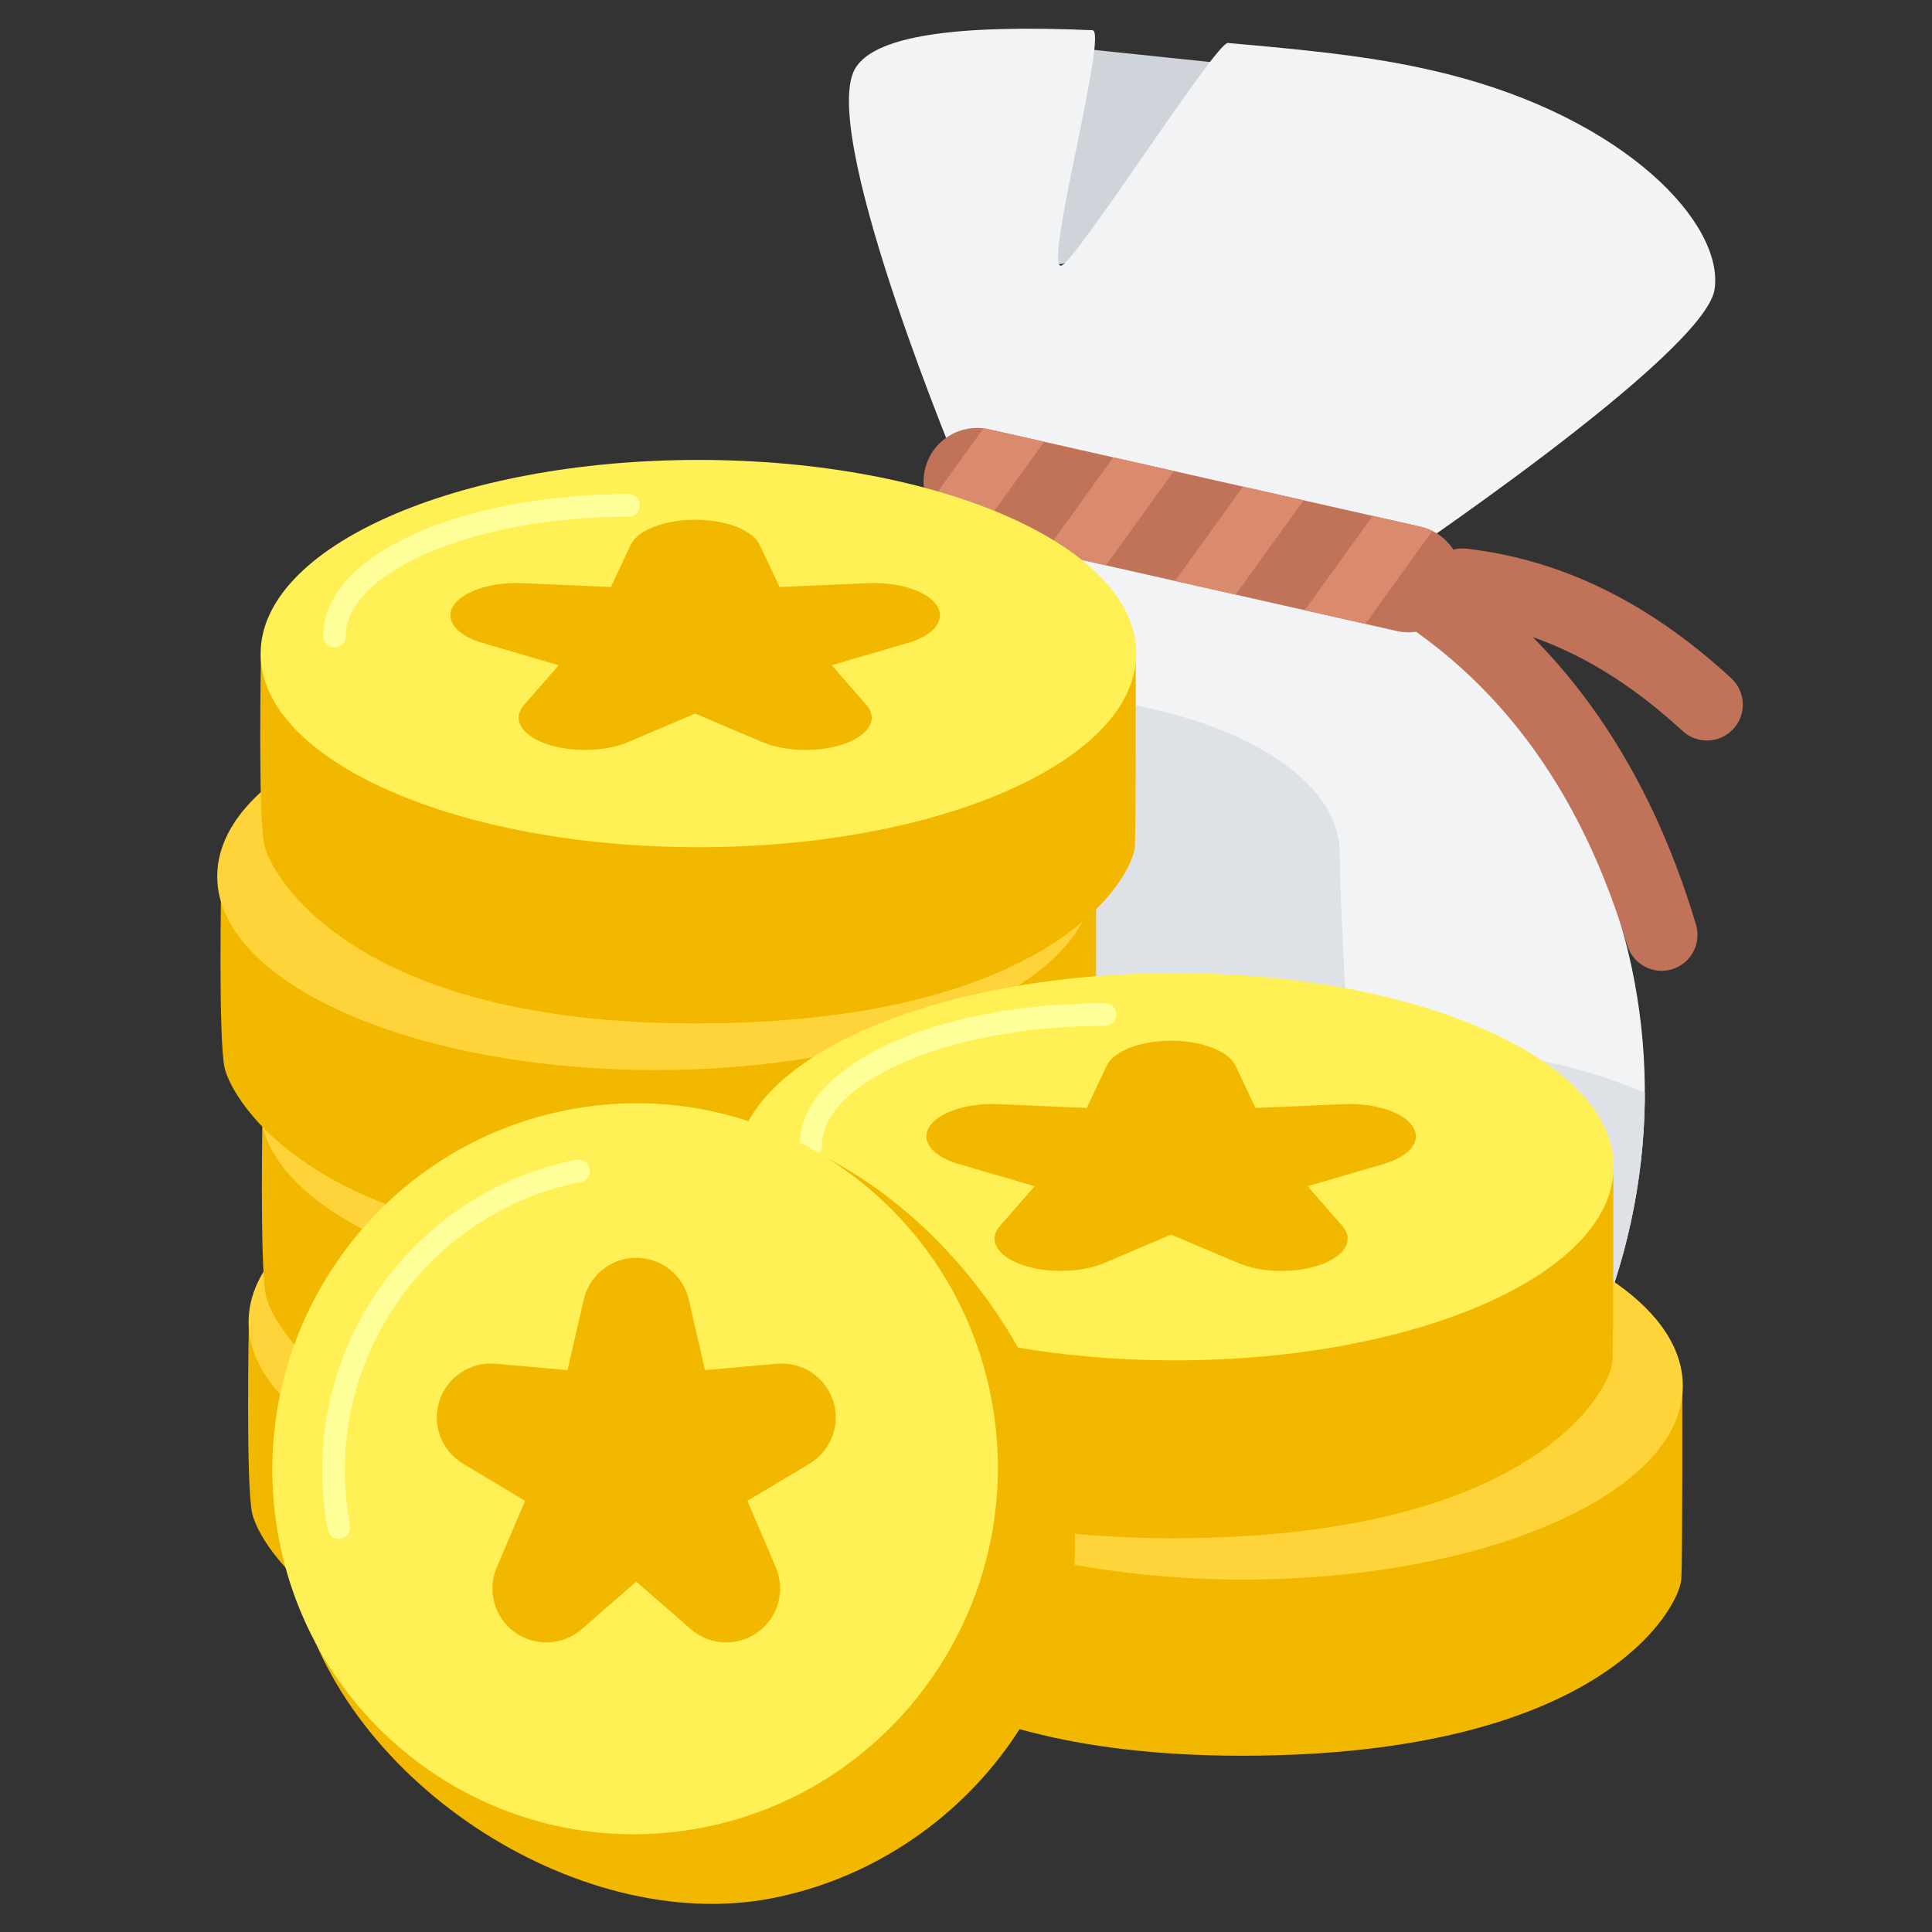 <?xml version="1.0" encoding="UTF-8" standalone="no"?>
<!DOCTYPE svg PUBLIC "-//W3C//DTD SVG 1.1//EN" "http://www.w3.org/Graphics/SVG/1.1/DTD/svg11.dtd">
<svg width="100%" height="100%" viewBox="0 0 256 256" version="1.1" xmlns="http://www.w3.org/2000/svg" xmlns:xlink="http://www.w3.org/1999/xlink" xml:space="preserve" xmlns:serif="http://www.serif.com/" style="fill-rule:evenodd;clip-rule:evenodd;stroke-linecap:round;stroke-linejoin:round;stroke-miterlimit:1.5;">
    <rect x="0" y="0" width="256" height="256" fill="#333333" stroke="none"/>
    <g id="Coin-x7-Bag" serif:id="Coin x7 Bag" transform="matrix(0.714,0,0,0.714,28.785,3.803)">
        <g>
            <g>
                <path id="Ellipse" d="M44.823,175.513C57.967,114.935 117.314,76.125 177.38,88.827C237.446,101.528 275.483,160.932 262.339,221.51C249.196,282.089 189.849,320.899 129.782,308.198C69.716,295.496 31.679,236.092 44.823,175.513Z" style="fill:rgb(241,243,245);fill-rule:nonzero;"/>
                <clipPath id="_clip1">
                    <path id="Ellipse1" serif:id="Ellipse" d="M44.823,175.513C57.967,114.935 117.314,76.125 177.38,88.827C237.446,101.528 275.483,160.932 262.339,221.51C249.196,282.089 189.849,320.899 129.782,308.198C69.716,295.496 31.679,236.092 44.823,175.513Z" clip-rule="nonzero"/>
                </clipPath>
                <g clip-path="url(#_clip1)">
                    <g transform="matrix(1.401,0,0,0.853,-43.188,50.663)">
                        <path d="M136.824,85.44C160.383,85.44 179.511,100.864 179.511,119.861C179.511,138.859 182.318,188.537 179.511,193.123C172.543,204.504 141.691,232.598 124.898,232.598C101.339,232.598 94.137,138.859 94.137,119.861C94.137,100.864 113.264,85.44 136.824,85.44Z" style="fill:rgb(222,226,230);"/>
                    </g>
                    <g transform="matrix(1.678,0.425,-0.325,1.283,-25.193,-35.404)">
                        <ellipse cx="186.662" cy="149.868" rx="39.479" ry="34.004" style="fill:rgb(222,226,230);"/>
                    </g>
                </g>
                <g>
                    <path d="M160.52,3.707C160.52,3.707 149.594,42.694 156.087,43.669C162.58,44.645 188.03,6.575 188.03,6.575L160.52,3.707Z" style="fill:rgb(206,212,218);fill-rule:nonzero;"/>
                    <path d="M137.954,82.588C137.954,82.588 112.601,22.065 117.979,8.245C120.802,0.99 138.215,-0.77 162.43,0.278C165.385,0.406 153.515,43.782 156.534,43.992C158.8,44.15 185.296,2.446 187.57,2.646C204.756,4.161 216.22,5.385 228.266,8.41C261.448,16.743 279.674,36.234 277.879,48.373C276.082,60.512 216.932,100.124 216.932,100.124L137.954,82.588Z" style="fill:rgb(241,243,245);fill-rule:nonzero;"/>
                </g>
                <g transform="matrix(1.059,0.239,-0.138,0.611,5.157,-5.33)">
                    <path d="M224.949,91.396C224.949,82.649 220.854,75.548 215.809,75.548L140.194,75.548C135.15,75.548 131.054,82.649 131.054,91.396C131.054,100.142 135.15,107.243 140.194,107.243L215.809,107.243C220.854,107.243 224.949,100.142 224.949,91.396Z" style="fill:rgb(193,115,89);"/>
                    <clipPath id="_clip2">
                        <path d="M224.949,91.396C224.949,82.649 220.854,75.548 215.809,75.548L140.194,75.548C135.15,75.548 131.054,82.649 131.054,91.396C131.054,100.142 135.15,107.243 140.194,107.243L215.809,107.243C220.854,107.243 224.949,100.142 224.949,91.396Z"/>
                    </clipPath>
                    <g clip-path="url(#_clip2)">
                        <g transform="matrix(0.848,0.625,-0.576,2.347,85.82,-122.331)">
                            <g transform="matrix(1.401,0,0,1.401,-66.75,0.35)">
                                <rect x="87.961" y="23.834" width="7.566" height="25.849" style="fill:rgb(219,139,109);"/>
                            </g>
                            <g transform="matrix(1.401,0,0,1.401,-44.053,0.35)">
                                <rect x="87.961" y="23.834" width="7.566" height="25.849" style="fill:rgb(219,139,109);"/>
                            </g>
                            <g transform="matrix(1.401,0,0,1.401,-21.355,0.35)">
                                <rect x="87.961" y="23.834" width="7.566" height="25.849" style="fill:rgb(219,139,109);"/>
                            </g>
                            <g transform="matrix(1.401,0,0,1.401,1.343,0.35)">
                                <rect x="87.961" y="23.834" width="7.566" height="25.849" style="fill:rgb(219,139,109);"/>
                            </g>
                            <g transform="matrix(1.401,0,0,1.401,24.041,0.35)">
                                <rect x="87.961" y="23.834" width="7.566" height="25.849" style="fill:rgb(219,139,109);"/>
                            </g>
                            <g transform="matrix(1.401,0,0,1.401,46.738,0.35)">
                                <rect x="87.961" y="23.834" width="7.566" height="25.849" style="fill:rgb(219,139,109);"/>
                            </g>
                            <g transform="matrix(1.401,0,0,1.401,69.436,0.35)">
                                <rect x="87.961" y="23.834" width="7.566" height="25.849" style="fill:rgb(219,139,109);"/>
                            </g>
                            <g transform="matrix(1.401,0,0,1.401,92.134,0.35)">
                                <rect x="87.961" y="23.834" width="7.566" height="25.849" style="fill:rgb(219,139,109);"/>
                            </g>
                        </g>
                    </g>
                </g>
                <g transform="matrix(0.368,0,0,0.368,59.271,0.984)">
                    <g transform="matrix(3.81,0,0,3.81,-147.062,-20.355)">
                        <path d="M160.623,82.899C172.298,84.284 181.851,89.847 190.289,97.604C192.219,99.378 195.226,99.251 197.001,97.321C198.775,95.391 198.648,92.384 196.718,90.61C186.792,81.485 175.477,75.095 161.743,73.466C159.139,73.157 156.775,75.02 156.466,77.623C156.157,80.226 158.02,82.591 160.623,82.899Z" style="fill:rgb(193,115,89);"/>
                    </g>
                    <g transform="matrix(3.81,0,0,3.81,-137.312,-20.698)">
                        <path d="M151.593,83.954C165.255,93.362 174.824,107.406 180.397,126.04C181.148,128.552 183.797,129.981 186.308,129.23C188.82,128.479 190.249,125.83 189.498,123.318C183.237,102.379 172.333,86.702 156.982,76.13C154.822,74.643 151.862,75.188 150.375,77.348C148.888,79.507 149.434,82.467 151.593,83.954Z" style="fill:rgb(193,115,89);"/>
                    </g>
                </g>
            </g>
            <g>
                <g>
                    <g>
                        <path d="M5.866,240.2C5.866,240.2 5.282,270.18 6.493,275.587C7.704,280.995 22.651,308.649 86.435,308.649C153.294,308.649 167.641,281.175 168.028,275.913C168.275,272.546 168.205,240.494 168.205,240.494L5.866,240.2Z" style="fill:rgb(242,184,0);fill-rule:nonzero;"/>
                        <g id="Ellipse2" transform="matrix(0.996,0,0,1,0.722,9.76996e-15)">
                            <path d="M5.118,240.01C5.118,220.163 41.567,204.073 86.531,204.073C131.494,204.073 167.943,220.163 167.943,240.01C167.943,259.858 131.494,275.946 86.531,275.946C41.567,275.946 5.118,259.858 5.118,240.01Z" style="fill:rgb(255,212,59);fill-rule:nonzero;"/>
                        </g>
                        <g>
                            <path d="M105.989,247.882C109.499,247.44 112.236,246.918 114.271,246.325C116.307,245.733 117.676,245.089 118.448,244.397C119.22,243.703 119.606,243.03 119.606,242.377C119.606,241.031 118.448,239.927 116.131,239.072C113.815,238.229 110.938,237.535 107.427,237.003C103.918,236.481 100.093,236.068 96.021,235.767C91.915,235.466 88.124,235.184 84.614,234.914C81.104,234.642 78.191,234.331 75.876,233.989C73.559,233.647 72.435,233.176 72.435,232.572C72.435,231.387 77.841,230.794 88.65,230.794C95.565,230.794 103.848,231.438 113.534,232.723L115.114,228.223C112.938,227.801 109.744,227.399 105.533,227.017C101.321,226.636 96.969,226.394 92.546,226.294L94.898,221.793L79.175,221.793L81.526,226.294C76.788,226.435 72.716,226.696 69.312,227.087C65.908,227.489 63.101,227.981 60.889,228.574C58.643,229.167 57.029,229.83 56.01,230.564C54.958,231.297 54.466,232.04 54.466,232.794C54.466,233.939 55.624,234.873 57.976,235.597C60.327,236.33 63.241,236.933 66.75,237.405C70.225,237.887 73.981,238.289 78.051,238.61C82.088,238.932 85.843,239.253 89.353,239.575C92.827,239.896 95.741,240.258 98.092,240.66C100.443,241.061 101.636,241.594 101.636,242.257C101.636,243.623 96.652,244.296 86.72,244.296C74.893,244.296 65.733,243.442 59.204,241.724L56.713,246.868C61.977,247.962 70.26,248.606 81.526,248.797L79.175,253.297L94.898,253.297L92.546,248.756C98.022,248.626 102.48,248.334 105.989,247.882Z" style="fill:rgb(242,184,0);fill-rule:nonzero;"/>
                        </g>
                    </g>
                    <g>
                        <path d="M8.425,199.836C8.425,199.836 7.84,229.816 9.052,235.223C10.263,240.631 25.21,268.285 88.994,268.285C155.853,268.285 170.2,240.81 170.587,235.549C170.834,232.182 170.763,200.13 170.763,200.13L8.425,199.836Z" style="fill:rgb(242,184,0);fill-rule:nonzero;"/>
                        <g id="Ellipse3" transform="matrix(0.999,0,0,1,0.204,9.76996e-15)">
                            <path d="M7.677,199.646C7.677,179.799 44.126,163.708 89.09,163.708C134.053,163.708 170.503,179.799 170.503,199.646C170.503,219.493 134.053,235.583 89.09,235.583C44.126,235.583 7.677,219.493 7.677,199.646Z" style="fill:rgb(255,212,59);fill-rule:nonzero;"/>
                        </g>
                        <g>
                            <path d="M108.548,207.518C112.058,207.076 114.795,206.554 116.83,205.961C118.866,205.368 120.235,204.726 121.007,204.032C121.779,203.339 122.165,202.666 122.165,202.014C122.165,200.667 121.007,199.562 118.69,198.708C116.374,197.864 113.496,197.171 109.987,196.639C106.477,196.117 102.651,195.705 98.58,195.403C94.474,195.101 90.684,194.821 87.173,194.549C83.664,194.278 80.751,193.966 78.434,193.625C76.118,193.284 74.995,192.811 74.995,192.208C74.995,191.023 80.4,190.43 91.21,190.43C98.124,190.43 106.407,191.073 116.093,192.359L117.673,187.859C115.497,187.437 112.303,187.035 108.092,186.653C103.88,186.271 99.528,186.03 95.106,185.93L97.457,181.43L81.734,181.43L84.085,185.93C79.347,186.071 75.275,186.332 71.871,186.724C68.467,187.125 65.659,187.618 63.448,188.21C61.202,188.803 59.588,189.466 58.569,190.199C57.517,190.933 57.025,191.676 57.025,192.429C57.025,193.574 58.183,194.509 60.535,195.233C62.886,195.965 65.8,196.568 69.31,197.041C72.784,197.523 76.539,197.925 80.611,198.246C84.647,198.568 88.402,198.889 91.912,199.211C95.386,199.532 98.3,199.894 100.651,200.295C103.002,200.697 104.195,201.23 104.195,201.892C104.195,203.259 99.211,203.932 89.279,203.932C77.452,203.932 68.292,203.078 61.763,201.36L59.272,206.504C64.536,207.598 72.818,208.242 84.085,208.433L81.734,212.933L97.457,212.933L95.106,208.392C100.581,208.262 105.038,207.97 108.548,207.518Z" style="fill:rgb(242,184,0);fill-rule:nonzero;"/>
                        </g>
                    </g>
                    <g>
                        <path d="M0.748,157.503C0.748,157.503 0.164,187.483 1.374,192.89C2.586,198.297 17.533,225.952 81.317,225.952C148.176,225.952 162.523,198.477 162.91,193.215C163.157,189.848 163.087,157.797 163.087,157.797L0.748,157.503Z" style="fill:rgb(242,184,0);fill-rule:nonzero;"/>
                        <path id="Ellipse4" d="M0,157.312C0,137.465 36.449,121.375 81.413,121.375C126.376,121.375 162.825,137.465 162.825,157.312C162.825,177.16 126.376,193.249 81.413,193.249C36.449,193.249 0,177.16 0,157.312Z" style="fill:rgb(255,212,59);fill-rule:nonzero;"/>
                        <g>
                            <path d="M100.87,165.185C104.38,164.743 107.118,164.22 109.153,163.629C111.189,163.036 112.558,162.393 113.33,161.699C114.102,161.006 114.489,160.333 114.489,159.68C114.489,158.334 113.33,157.23 111.014,156.375C108.697,155.531 105.819,154.838 102.31,154.306C98.8,153.783 94.975,153.371 90.903,153.07C86.796,152.769 83.007,152.487 79.496,152.216C75.987,151.945 73.074,151.633 70.757,151.292C68.441,150.95 67.318,150.478 67.318,149.875C67.318,148.69 72.723,148.097 83.533,148.097C90.447,148.097 98.729,148.74 108.417,150.026L109.996,145.526C107.82,145.104 104.626,144.702 100.415,144.321C96.203,143.939 91.851,143.697 87.429,143.597L89.78,139.097L74.057,139.097L76.408,143.597C71.67,143.738 67.598,143.999 64.194,144.391C60.79,144.792 57.982,145.284 55.771,145.877C53.525,146.47 51.911,147.133 50.892,147.867C49.839,148.6 49.348,149.343 49.348,150.096C49.348,151.242 50.506,152.176 52.858,152.9C55.21,153.633 58.123,154.235 61.632,154.708C65.107,155.19 68.863,155.591 72.933,155.913C76.969,156.234 80.725,156.556 84.235,156.878C87.709,157.199 90.622,157.561 92.974,157.963C95.325,158.364 96.519,158.897 96.519,159.56C96.519,160.926 91.534,161.599 81.602,161.599C69.775,161.599 60.615,160.745 54.087,159.028L51.595,164.171C56.859,165.266 65.141,165.909 76.408,166.099L74.057,170.6L89.78,170.6L87.429,166.059C92.904,165.929 97.361,165.637 100.87,165.185Z" style="fill:rgb(242,184,0);fill-rule:nonzero;"/>
                        </g>
                    </g>
                    <g>
                        <g transform="matrix(1,0,0,1,-0.304,0)">
                            <path d="M8.425,116.154C8.425,116.154 7.84,146.134 9.052,151.542C10.263,156.949 25.21,184.604 88.994,184.604C155.853,184.604 170.2,157.129 170.587,151.867C170.834,148.5 170.763,116.449 170.763,116.449L8.425,116.154Z" style="fill:rgb(242,184,0);fill-rule:nonzero;"/>
                        </g>
                        <g id="Ellipse5" transform="matrix(0.998,0,0,1,0.391,-9.76996e-15)">
                            <path d="M7.677,115.964C7.677,96.117 44.126,80.027 89.09,80.027C134.053,80.027 170.503,96.117 170.503,115.964C170.503,135.812 134.053,151.901 89.09,151.901C44.126,151.901 7.677,135.812 7.677,115.964Z" style="fill:rgb(255,240,85);fill-rule:nonzero;"/>
                        </g>
                        <g id="Ellipse21" serif:id="Ellipse2" transform="matrix(0.268,0,0,0.269,21.707,88.322)">
                            <path d="M0.149,90.667C0.149,40.886 91.314,0.529 203.774,0.529" style="fill:none;fill-rule:nonzero;stroke:rgb(255,255,153);stroke-width:15.66px;"/>
                        </g>
                        <g transform="matrix(1.134,-4.01949e-17,8.25158e-17,0.553,-1054.26,72.082)">
                            <path d="M997.353,42.848C998.482,37.932 1002.86,34.447 1007.9,34.447C1012.95,34.447 1017.32,37.932 1018.45,42.848L1021.71,57.011L1036.18,55.729C1041.2,55.283 1045.87,58.368 1047.43,63.166C1048.99,67.963 1047.03,73.202 1042.7,75.795L1030.24,83.266L1035.93,96.636C1037.9,101.277 1036.41,106.668 1032.33,109.633C1028.25,112.598 1022.66,112.351 1018.86,109.038L1007.9,99.492L996.946,109.038C993.142,112.351 987.554,112.598 983.473,109.633C979.392,106.668 977.9,101.277 979.876,96.636L985.569,83.266L973.105,75.795C968.778,73.202 966.816,67.963 968.375,63.166C969.934,58.368 974.6,55.283 979.625,55.729L994.099,57.011L997.353,42.848Z" style="fill:rgb(242,184,0);"/>
                        </g>
                    </g>
                </g>
                <g>
                    <g>
                        <path d="M109.54,252.057C109.54,252.057 108.955,282.038 110.166,287.445C111.377,292.852 126.325,320.507 190.109,320.507C256.968,320.507 271.314,293.032 271.701,287.77C271.949,284.404 271.878,252.352 271.878,252.352L109.54,252.057Z" style="fill:rgb(242,184,0);fill-rule:nonzero;"/>
                        <g id="Ellipse6" transform="matrix(1.002,0,0,1,-0.175,9.76996e-15)">
                            <path d="M108.792,251.867C108.792,232.02 145.241,215.931 190.205,215.931C235.168,215.931 271.617,232.02 271.617,251.867C271.617,271.716 235.168,287.805 190.205,287.805C145.241,287.805 108.792,271.716 108.792,251.867Z" style="fill:rgb(255,212,59);fill-rule:nonzero;"/>
                        </g>
                        <g>
                            <path d="M209.662,259.74C213.172,259.298 215.909,258.776 217.945,258.183C219.98,257.59 221.349,256.948 222.122,256.254C222.893,255.561 223.28,254.888 223.28,254.235C223.28,252.889 222.122,251.784 219.805,250.93C217.489,250.086 214.611,249.393 211.101,248.861C207.591,248.338 203.766,247.926 199.695,247.625C195.588,247.324 191.798,247.042 188.288,246.771C184.779,246.5 181.866,246.188 179.549,245.847C177.233,245.505 176.11,245.033 176.11,244.431C176.11,243.245 181.514,242.653 192.324,242.653C199.239,242.653 207.521,243.295 217.208,244.581L218.787,240.081C216.611,239.659 213.418,239.257 209.206,238.875C204.994,238.493 200.642,238.252 196.22,238.152L198.571,233.651L182.848,233.651L185.199,238.152C180.461,238.292 176.39,238.554 172.986,238.945C169.582,239.347 166.774,239.839 164.562,240.432C162.317,241.025 160.702,241.688 159.684,242.421C158.631,243.155 158.14,243.898 158.14,244.652C158.14,245.796 159.298,246.731 161.65,247.454C164.002,248.187 166.914,248.79 170.424,249.263C173.898,249.745 177.654,250.147 181.725,250.468C185.761,250.789 189.517,251.111 193.026,251.432C196.501,251.754 199.414,252.115 201.765,252.517C204.117,252.919 205.31,253.452 205.31,254.115C205.31,255.481 200.326,256.154 190.394,256.154C178.567,256.154 169.406,255.3 162.878,253.582L160.387,258.726C165.65,259.82 173.933,260.463 185.199,260.654L182.848,265.155L198.571,265.155L196.22,260.614C201.695,260.483 206.153,260.192 209.662,259.74Z" style="fill:rgb(242,184,0);fill-rule:nonzero;"/>
                        </g>
                    </g>
                    <g>
                        <path d="M96.745,211.694C96.745,211.694 96.16,241.674 97.371,247.081C98.582,252.489 113.53,280.143 177.314,280.143C244.173,280.143 258.519,252.668 258.906,247.406C259.153,244.04 259.082,211.988 259.082,211.988L96.745,211.694Z" style="fill:rgb(242,184,0);fill-rule:nonzero;"/>
                        <g id="Ellipse7" transform="matrix(1,0,0,1,0.32,-0.313)">
                            <path d="M95.997,211.503C95.997,191.656 132.445,175.567 177.409,175.567C222.373,175.567 258.822,191.656 258.822,211.503C258.822,231.352 222.373,247.441 177.409,247.441C132.445,247.441 95.997,231.352 95.997,211.503Z" style="fill:rgb(255,240,85);fill-rule:nonzero;"/>
                        </g>
                        <g transform="matrix(1.134,-4.01949e-17,8.25158e-17,0.553,-965.938,168.766)">
                            <path d="M997.353,42.848C998.482,37.932 1002.86,34.447 1007.9,34.447C1012.95,34.447 1017.32,37.932 1018.45,42.848L1021.71,57.011L1036.18,55.729C1041.2,55.283 1045.87,58.368 1047.43,63.166C1048.99,67.963 1047.03,73.202 1042.7,75.795L1030.24,83.266L1035.93,96.636C1037.9,101.277 1036.41,106.668 1032.33,109.633C1028.25,112.598 1022.66,112.351 1018.86,109.038L1007.9,99.492L996.946,109.038C993.142,112.351 987.554,112.598 983.473,109.633C979.392,106.668 977.9,101.277 979.876,96.636L985.569,83.266L973.105,75.795C968.778,73.202 966.816,67.963 968.375,63.166C969.934,58.368 974.6,55.283 979.625,55.729L994.099,57.011L997.353,42.848Z" style="fill:rgb(242,184,0);"/>
                        </g>
                        <g id="Ellipse22" serif:id="Ellipse2" transform="matrix(0.268,0,0,0.269,110.13,182.803)">
                            <path d="M0.149,90.667C0.149,40.886 91.314,0.529 203.774,0.529" style="fill:none;fill-rule:nonzero;stroke:rgb(255,255,153);stroke-width:15.66px;"/>
                        </g>
                    </g>
                </g>
                <g>
                    <path id="Ellipse8" d="M14.5,287.393C7.517,250.627 38.437,210.347 74.954,203.184C111.471,196.021 148.707,229.93 157.559,267.303C166.182,303.708 139.553,339.771 103.036,346.934C66.52,354.097 21.483,324.159 14.5,287.393Z" style="fill:rgb(242,184,0);fill-rule:nonzero;"/>
                    <g>
                        <g>
                            <path id="Ellipse9" d="M11.431,280.218C4.449,243.452 28.39,207.841 64.907,200.679C101.423,193.516 136.686,217.513 143.669,254.28C150.651,291.046 126.71,326.656 90.194,333.819C53.676,340.982 18.415,316.984 11.431,280.218Z" style="fill:rgb(255,240,85);fill-rule:nonzero;"/>
                            <g transform="matrix(0.924,9.16856e-17,9.04111e-17,0.924,-853.536,196.266)">
                                <path d="M997.353,42.848C998.482,37.932 1002.86,34.447 1007.9,34.447C1012.95,34.447 1017.32,37.932 1018.45,42.848L1021.71,57.011L1036.18,55.729C1041.2,55.283 1045.87,58.368 1047.43,63.166C1048.99,67.963 1047.03,73.202 1042.7,75.795L1030.24,83.266L1035.93,96.636C1037.9,101.277 1036.41,106.668 1032.33,109.633C1028.25,112.598 1022.66,112.351 1018.86,109.038L1007.9,99.492L996.946,109.038C993.142,112.351 987.554,112.598 983.473,109.633C979.392,106.668 977.9,101.277 979.876,96.636L985.569,83.266L973.105,75.795C968.778,73.202 966.816,67.963 968.375,63.166C969.934,58.368 974.6,55.283 979.625,55.729L994.099,57.011L997.353,42.848Z" style="fill:rgb(242,184,0);"/>
                            </g>
                            <g id="Ellipse91" serif:id="Ellipse9" transform="matrix(0.832,0,0,0.832,13.063,45.019)">
                                <path d="M11.431,280.218C4.449,243.452 28.39,207.841 64.907,200.679" style="fill:none;fill-rule:nonzero;stroke:rgb(255,255,153);stroke-width:5.05px;"/>
                            </g>
                        </g>
                    </g>
                </g>
            </g>
        </g>
    </g>
</svg>
